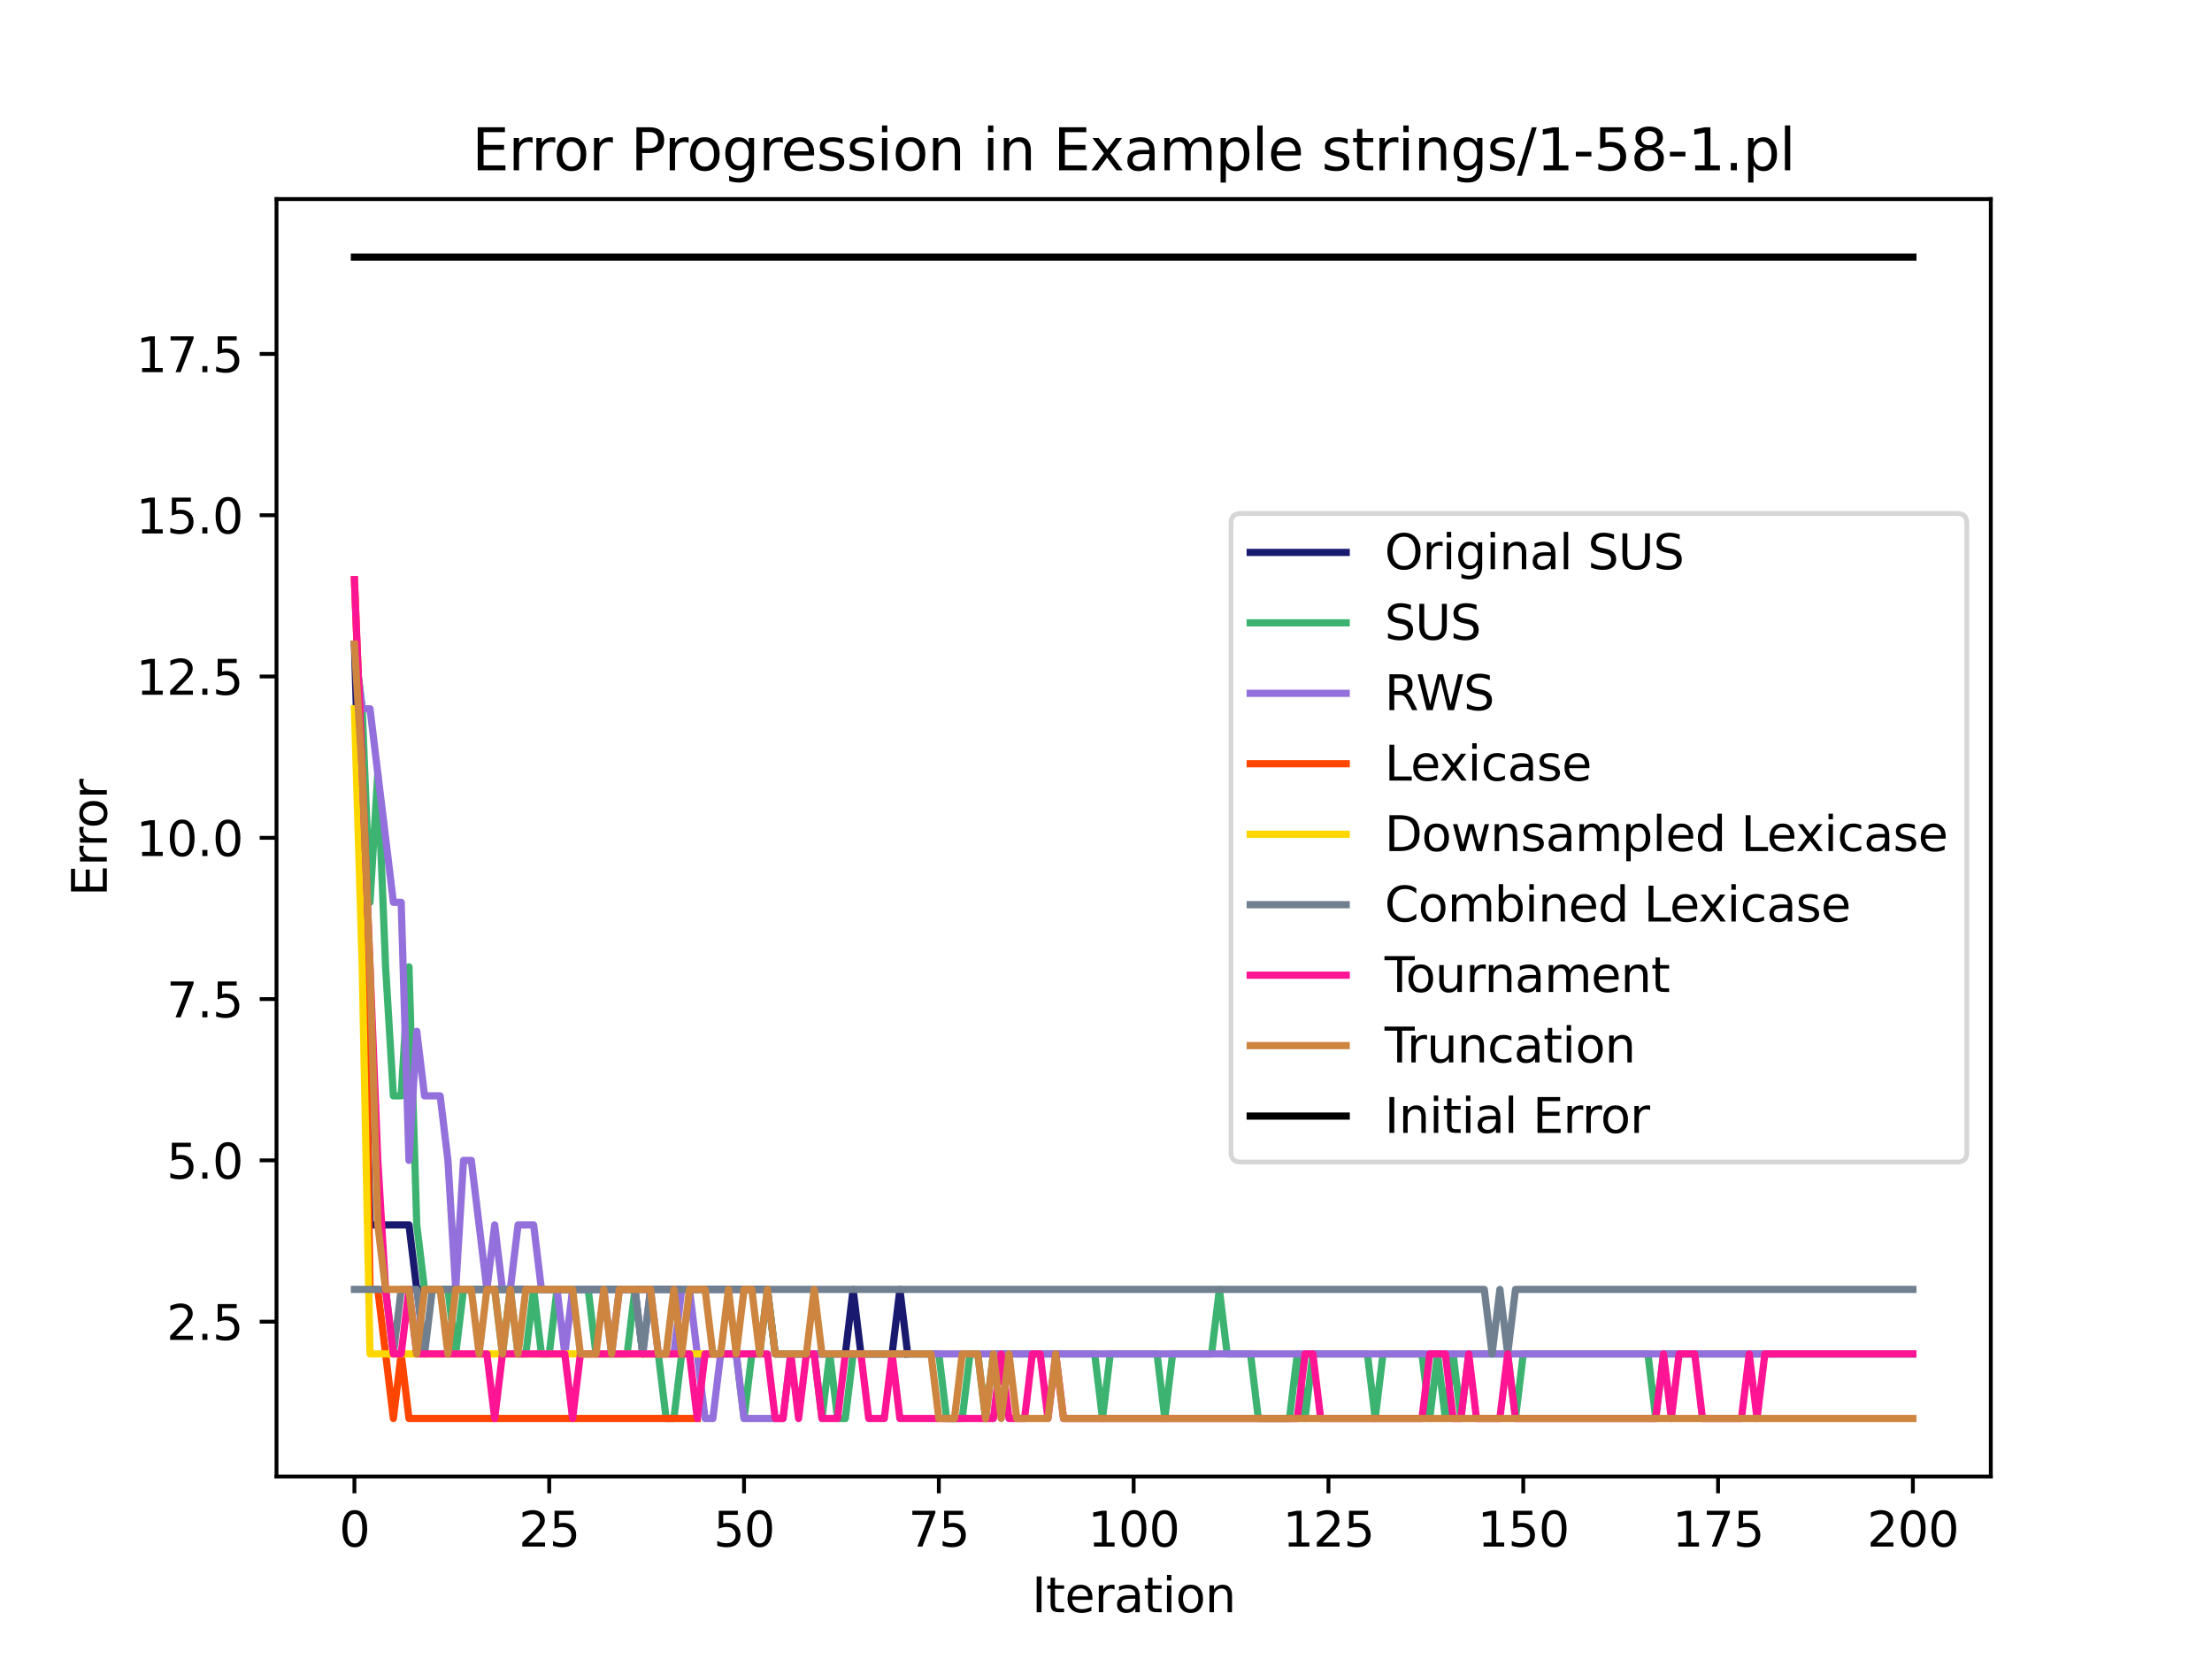 <?xml version="1.0" encoding="utf-8" standalone="no"?>
<!DOCTYPE svg PUBLIC "-//W3C//DTD SVG 1.1//EN"
  "http://www.w3.org/Graphics/SVG/1.1/DTD/svg11.dtd">
<svg xmlns:xlink="http://www.w3.org/1999/xlink" width="460.8pt" height="345.6pt" viewBox="0 0 460.8 345.6" xmlns="http://www.w3.org/2000/svg" version="1.1">
 <defs>
  <style type="text/css">*{stroke-linejoin: round; stroke-linecap: butt}</style>
 </defs>
 <g id="figure_1">
  <g id="patch_1">
   <path d="M 0 345.6 
L 460.8 345.6 
L 460.8 0 
L 0 0 
z
" style="fill: #ffffff"/>
  </g>
  <g id="axes_1">
   <g id="patch_2">
    <path d="M 57.6 307.584 
L 414.72 307.584 
L 414.72 41.472 
L 57.6 41.472 
z
" style="fill: #ffffff"/>
   </g>
   <g id="matplotlib.axis_1">
    <g id="xtick_1">
     <g id="line2d_1">
      <defs>
       <path id="mbccaa6f704" d="M 0 0 
L 0 3.5 
" style="stroke: #000000; stroke-width: 0.8"/>
      </defs>
      <g>
       <use xlink:href="#mbccaa6f704" x="73.833" y="307.584" style="stroke: #000000; stroke-width: 0.8"/>
      </g>
     </g>
     <g id="text_1">
      <!-- 0 -->
      <g transform="translate(70.651 322.182)scale(0.1 -0.1)">
       <defs>
        <path id="DejaVuSans-30" d="M 2034 4250 
Q 1547 4250 1301 3770 
Q 1056 3291 1056 2328 
Q 1056 1369 1301 889 
Q 1547 409 2034 409 
Q 2525 409 2770 889 
Q 3016 1369 3016 2328 
Q 3016 3291 2770 3770 
Q 2525 4250 2034 4250 
z
M 2034 4750 
Q 2819 4750 3233 4129 
Q 3647 3509 3647 2328 
Q 3647 1150 3233 529 
Q 2819 -91 2034 -91 
Q 1250 -91 836 529 
Q 422 1150 422 2328 
Q 422 3509 836 4129 
Q 1250 4750 2034 4750 
z
" transform="scale(0.016)"/>
       </defs>
       <use xlink:href="#DejaVuSans-30"/>
      </g>
     </g>
    </g>
    <g id="xtick_2">
     <g id="line2d_2">
      <g>
       <use xlink:href="#mbccaa6f704" x="114.415" y="307.584" style="stroke: #000000; stroke-width: 0.8"/>
      </g>
     </g>
     <g id="text_2">
      <!-- 25 -->
      <g transform="translate(108.052 322.182)scale(0.1 -0.1)">
       <defs>
        <path id="DejaVuSans-32" d="M 1228 531 
L 3431 531 
L 3431 0 
L 469 0 
L 469 531 
Q 828 903 1448 1529 
Q 2069 2156 2228 2338 
Q 2531 2678 2651 2914 
Q 2772 3150 2772 3378 
Q 2772 3750 2511 3984 
Q 2250 4219 1831 4219 
Q 1534 4219 1204 4116 
Q 875 4013 500 3803 
L 500 4441 
Q 881 4594 1212 4672 
Q 1544 4750 1819 4750 
Q 2544 4750 2975 4387 
Q 3406 4025 3406 3419 
Q 3406 3131 3298 2873 
Q 3191 2616 2906 2266 
Q 2828 2175 2409 1742 
Q 1991 1309 1228 531 
z
" transform="scale(0.016)"/>
        <path id="DejaVuSans-35" d="M 691 4666 
L 3169 4666 
L 3169 4134 
L 1269 4134 
L 1269 2991 
Q 1406 3038 1543 3061 
Q 1681 3084 1819 3084 
Q 2600 3084 3056 2656 
Q 3513 2228 3513 1497 
Q 3513 744 3044 326 
Q 2575 -91 1722 -91 
Q 1428 -91 1123 -41 
Q 819 9 494 109 
L 494 744 
Q 775 591 1075 516 
Q 1375 441 1709 441 
Q 2250 441 2565 725 
Q 2881 1009 2881 1497 
Q 2881 1984 2565 2268 
Q 2250 2553 1709 2553 
Q 1456 2553 1204 2497 
Q 953 2441 691 2322 
L 691 4666 
z
" transform="scale(0.016)"/>
       </defs>
       <use xlink:href="#DejaVuSans-32"/>
       <use xlink:href="#DejaVuSans-35" x="63.623"/>
      </g>
     </g>
    </g>
    <g id="xtick_3">
     <g id="line2d_3">
      <g>
       <use xlink:href="#mbccaa6f704" x="154.996" y="307.584" style="stroke: #000000; stroke-width: 0.8"/>
      </g>
     </g>
     <g id="text_3">
      <!-- 50 -->
      <g transform="translate(148.634 322.182)scale(0.1 -0.1)">
       <use xlink:href="#DejaVuSans-35"/>
       <use xlink:href="#DejaVuSans-30" x="63.623"/>
      </g>
     </g>
    </g>
    <g id="xtick_4">
     <g id="line2d_4">
      <g>
       <use xlink:href="#mbccaa6f704" x="195.578" y="307.584" style="stroke: #000000; stroke-width: 0.8"/>
      </g>
     </g>
     <g id="text_4">
      <!-- 75 -->
      <g transform="translate(189.216 322.182)scale(0.1 -0.1)">
       <defs>
        <path id="DejaVuSans-37" d="M 525 4666 
L 3525 4666 
L 3525 4397 
L 1831 0 
L 1172 0 
L 2766 4134 
L 525 4134 
L 525 4666 
z
" transform="scale(0.016)"/>
       </defs>
       <use xlink:href="#DejaVuSans-37"/>
       <use xlink:href="#DejaVuSans-35" x="63.623"/>
      </g>
     </g>
    </g>
    <g id="xtick_5">
     <g id="line2d_5">
      <g>
       <use xlink:href="#mbccaa6f704" x="236.16" y="307.584" style="stroke: #000000; stroke-width: 0.8"/>
      </g>
     </g>
     <g id="text_5">
      <!-- 100 -->
      <g transform="translate(226.616 322.182)scale(0.1 -0.1)">
       <defs>
        <path id="DejaVuSans-31" d="M 794 531 
L 1825 531 
L 1825 4091 
L 703 3866 
L 703 4441 
L 1819 4666 
L 2450 4666 
L 2450 531 
L 3481 531 
L 3481 0 
L 794 0 
L 794 531 
z
" transform="scale(0.016)"/>
       </defs>
       <use xlink:href="#DejaVuSans-31"/>
       <use xlink:href="#DejaVuSans-30" x="63.623"/>
       <use xlink:href="#DejaVuSans-30" x="127.246"/>
      </g>
     </g>
    </g>
    <g id="xtick_6">
     <g id="line2d_6">
      <g>
       <use xlink:href="#mbccaa6f704" x="276.742" y="307.584" style="stroke: #000000; stroke-width: 0.8"/>
      </g>
     </g>
     <g id="text_6">
      <!-- 125 -->
      <g transform="translate(267.198 322.182)scale(0.1 -0.1)">
       <use xlink:href="#DejaVuSans-31"/>
       <use xlink:href="#DejaVuSans-32" x="63.623"/>
       <use xlink:href="#DejaVuSans-35" x="127.246"/>
      </g>
     </g>
    </g>
    <g id="xtick_7">
     <g id="line2d_7">
      <g>
       <use xlink:href="#mbccaa6f704" x="317.324" y="307.584" style="stroke: #000000; stroke-width: 0.8"/>
      </g>
     </g>
     <g id="text_7">
      <!-- 150 -->
      <g transform="translate(307.78 322.182)scale(0.1 -0.1)">
       <use xlink:href="#DejaVuSans-31"/>
       <use xlink:href="#DejaVuSans-35" x="63.623"/>
       <use xlink:href="#DejaVuSans-30" x="127.246"/>
      </g>
     </g>
    </g>
    <g id="xtick_8">
     <g id="line2d_8">
      <g>
       <use xlink:href="#mbccaa6f704" x="357.905" y="307.584" style="stroke: #000000; stroke-width: 0.8"/>
      </g>
     </g>
     <g id="text_8">
      <!-- 175 -->
      <g transform="translate(348.362 322.182)scale(0.1 -0.1)">
       <use xlink:href="#DejaVuSans-31"/>
       <use xlink:href="#DejaVuSans-37" x="63.623"/>
       <use xlink:href="#DejaVuSans-35" x="127.246"/>
      </g>
     </g>
    </g>
    <g id="xtick_9">
     <g id="line2d_9">
      <g>
       <use xlink:href="#mbccaa6f704" x="398.487" y="307.584" style="stroke: #000000; stroke-width: 0.8"/>
      </g>
     </g>
     <g id="text_9">
      <!-- 200 -->
      <g transform="translate(388.944 322.182)scale(0.1 -0.1)">
       <use xlink:href="#DejaVuSans-32"/>
       <use xlink:href="#DejaVuSans-30" x="63.623"/>
       <use xlink:href="#DejaVuSans-30" x="127.246"/>
      </g>
     </g>
    </g>
    <g id="text_10">
     <!-- Iteration -->
     <g transform="translate(214.951 335.861)scale(0.1 -0.1)">
      <defs>
       <path id="DejaVuSans-49" d="M 628 4666 
L 1259 4666 
L 1259 0 
L 628 0 
L 628 4666 
z
" transform="scale(0.016)"/>
       <path id="DejaVuSans-74" d="M 1172 4494 
L 1172 3500 
L 2356 3500 
L 2356 3053 
L 1172 3053 
L 1172 1153 
Q 1172 725 1289 603 
Q 1406 481 1766 481 
L 2356 481 
L 2356 0 
L 1766 0 
Q 1100 0 847 248 
Q 594 497 594 1153 
L 594 3053 
L 172 3053 
L 172 3500 
L 594 3500 
L 594 4494 
L 1172 4494 
z
" transform="scale(0.016)"/>
       <path id="DejaVuSans-65" d="M 3597 1894 
L 3597 1613 
L 953 1613 
Q 991 1019 1311 708 
Q 1631 397 2203 397 
Q 2534 397 2845 478 
Q 3156 559 3463 722 
L 3463 178 
Q 3153 47 2828 -22 
Q 2503 -91 2169 -91 
Q 1331 -91 842 396 
Q 353 884 353 1716 
Q 353 2575 817 3079 
Q 1281 3584 2069 3584 
Q 2775 3584 3186 3129 
Q 3597 2675 3597 1894 
z
M 3022 2063 
Q 3016 2534 2758 2815 
Q 2500 3097 2075 3097 
Q 1594 3097 1305 2825 
Q 1016 2553 972 2059 
L 3022 2063 
z
" transform="scale(0.016)"/>
       <path id="DejaVuSans-72" d="M 2631 2963 
Q 2534 3019 2420 3045 
Q 2306 3072 2169 3072 
Q 1681 3072 1420 2755 
Q 1159 2438 1159 1844 
L 1159 0 
L 581 0 
L 581 3500 
L 1159 3500 
L 1159 2956 
Q 1341 3275 1631 3429 
Q 1922 3584 2338 3584 
Q 2397 3584 2469 3576 
Q 2541 3569 2628 3553 
L 2631 2963 
z
" transform="scale(0.016)"/>
       <path id="DejaVuSans-61" d="M 2194 1759 
Q 1497 1759 1228 1600 
Q 959 1441 959 1056 
Q 959 750 1161 570 
Q 1363 391 1709 391 
Q 2188 391 2477 730 
Q 2766 1069 2766 1631 
L 2766 1759 
L 2194 1759 
z
M 3341 1997 
L 3341 0 
L 2766 0 
L 2766 531 
Q 2569 213 2275 61 
Q 1981 -91 1556 -91 
Q 1019 -91 701 211 
Q 384 513 384 1019 
Q 384 1609 779 1909 
Q 1175 2209 1959 2209 
L 2766 2209 
L 2766 2266 
Q 2766 2663 2505 2880 
Q 2244 3097 1772 3097 
Q 1472 3097 1187 3025 
Q 903 2953 641 2809 
L 641 3341 
Q 956 3463 1253 3523 
Q 1550 3584 1831 3584 
Q 2591 3584 2966 3190 
Q 3341 2797 3341 1997 
z
" transform="scale(0.016)"/>
       <path id="DejaVuSans-69" d="M 603 3500 
L 1178 3500 
L 1178 0 
L 603 0 
L 603 3500 
z
M 603 4863 
L 1178 4863 
L 1178 4134 
L 603 4134 
L 603 4863 
z
" transform="scale(0.016)"/>
       <path id="DejaVuSans-6f" d="M 1959 3097 
Q 1497 3097 1228 2736 
Q 959 2375 959 1747 
Q 959 1119 1226 758 
Q 1494 397 1959 397 
Q 2419 397 2687 759 
Q 2956 1122 2956 1747 
Q 2956 2369 2687 2733 
Q 2419 3097 1959 3097 
z
M 1959 3584 
Q 2709 3584 3137 3096 
Q 3566 2609 3566 1747 
Q 3566 888 3137 398 
Q 2709 -91 1959 -91 
Q 1206 -91 779 398 
Q 353 888 353 1747 
Q 353 2609 779 3096 
Q 1206 3584 1959 3584 
z
" transform="scale(0.016)"/>
       <path id="DejaVuSans-6e" d="M 3513 2113 
L 3513 0 
L 2938 0 
L 2938 2094 
Q 2938 2591 2744 2837 
Q 2550 3084 2163 3084 
Q 1697 3084 1428 2787 
Q 1159 2491 1159 1978 
L 1159 0 
L 581 0 
L 581 3500 
L 1159 3500 
L 1159 2956 
Q 1366 3272 1645 3428 
Q 1925 3584 2291 3584 
Q 2894 3584 3203 3211 
Q 3513 2838 3513 2113 
z
" transform="scale(0.016)"/>
      </defs>
      <use xlink:href="#DejaVuSans-49"/>
      <use xlink:href="#DejaVuSans-74" x="29.492"/>
      <use xlink:href="#DejaVuSans-65" x="68.701"/>
      <use xlink:href="#DejaVuSans-72" x="130.225"/>
      <use xlink:href="#DejaVuSans-61" x="171.338"/>
      <use xlink:href="#DejaVuSans-74" x="232.617"/>
      <use xlink:href="#DejaVuSans-69" x="271.826"/>
      <use xlink:href="#DejaVuSans-6f" x="299.609"/>
      <use xlink:href="#DejaVuSans-6e" x="360.791"/>
     </g>
    </g>
   </g>
   <g id="matplotlib.axis_2">
    <g id="ytick_1">
     <g id="line2d_10">
      <defs>
       <path id="me32d567d3e" d="M 0 0 
L -3.5 0 
" style="stroke: #000000; stroke-width: 0.8"/>
      </defs>
      <g>
       <use xlink:href="#me32d567d3e" x="57.6" y="275.328" style="stroke: #000000; stroke-width: 0.8"/>
      </g>
     </g>
     <g id="text_11">
      <!-- 2.5 -->
      <g transform="translate(34.697 279.127)scale(0.1 -0.1)">
       <defs>
        <path id="DejaVuSans-2e" d="M 684 794 
L 1344 794 
L 1344 0 
L 684 0 
L 684 794 
z
" transform="scale(0.016)"/>
       </defs>
       <use xlink:href="#DejaVuSans-32"/>
       <use xlink:href="#DejaVuSans-2e" x="63.623"/>
       <use xlink:href="#DejaVuSans-35" x="95.41"/>
      </g>
     </g>
    </g>
    <g id="ytick_2">
     <g id="line2d_11">
      <g>
       <use xlink:href="#me32d567d3e" x="57.6" y="241.728" style="stroke: #000000; stroke-width: 0.8"/>
      </g>
     </g>
     <g id="text_12">
      <!-- 5.0 -->
      <g transform="translate(34.697 245.527)scale(0.1 -0.1)">
       <use xlink:href="#DejaVuSans-35"/>
       <use xlink:href="#DejaVuSans-2e" x="63.623"/>
       <use xlink:href="#DejaVuSans-30" x="95.41"/>
      </g>
     </g>
    </g>
    <g id="ytick_3">
     <g id="line2d_12">
      <g>
       <use xlink:href="#me32d567d3e" x="57.6" y="208.128" style="stroke: #000000; stroke-width: 0.8"/>
      </g>
     </g>
     <g id="text_13">
      <!-- 7.5 -->
      <g transform="translate(34.697 211.927)scale(0.1 -0.1)">
       <use xlink:href="#DejaVuSans-37"/>
       <use xlink:href="#DejaVuSans-2e" x="63.623"/>
       <use xlink:href="#DejaVuSans-35" x="95.41"/>
      </g>
     </g>
    </g>
    <g id="ytick_4">
     <g id="line2d_13">
      <g>
       <use xlink:href="#me32d567d3e" x="57.6" y="174.528" style="stroke: #000000; stroke-width: 0.8"/>
      </g>
     </g>
     <g id="text_14">
      <!-- 10.0 -->
      <g transform="translate(28.334 178.327)scale(0.1 -0.1)">
       <use xlink:href="#DejaVuSans-31"/>
       <use xlink:href="#DejaVuSans-30" x="63.623"/>
       <use xlink:href="#DejaVuSans-2e" x="127.246"/>
       <use xlink:href="#DejaVuSans-30" x="159.033"/>
      </g>
     </g>
    </g>
    <g id="ytick_5">
     <g id="line2d_14">
      <g>
       <use xlink:href="#me32d567d3e" x="57.6" y="140.928" style="stroke: #000000; stroke-width: 0.8"/>
      </g>
     </g>
     <g id="text_15">
      <!-- 12.5 -->
      <g transform="translate(28.334 144.727)scale(0.1 -0.1)">
       <use xlink:href="#DejaVuSans-31"/>
       <use xlink:href="#DejaVuSans-32" x="63.623"/>
       <use xlink:href="#DejaVuSans-2e" x="127.246"/>
       <use xlink:href="#DejaVuSans-35" x="159.033"/>
      </g>
     </g>
    </g>
    <g id="ytick_6">
     <g id="line2d_15">
      <g>
       <use xlink:href="#me32d567d3e" x="57.6" y="107.328" style="stroke: #000000; stroke-width: 0.8"/>
      </g>
     </g>
     <g id="text_16">
      <!-- 15.0 -->
      <g transform="translate(28.334 111.127)scale(0.1 -0.1)">
       <use xlink:href="#DejaVuSans-31"/>
       <use xlink:href="#DejaVuSans-35" x="63.623"/>
       <use xlink:href="#DejaVuSans-2e" x="127.246"/>
       <use xlink:href="#DejaVuSans-30" x="159.033"/>
      </g>
     </g>
    </g>
    <g id="ytick_7">
     <g id="line2d_16">
      <g>
       <use xlink:href="#me32d567d3e" x="57.6" y="73.728" style="stroke: #000000; stroke-width: 0.8"/>
      </g>
     </g>
     <g id="text_17">
      <!-- 17.5 -->
      <g transform="translate(28.334 77.527)scale(0.1 -0.1)">
       <use xlink:href="#DejaVuSans-31"/>
       <use xlink:href="#DejaVuSans-37" x="63.623"/>
       <use xlink:href="#DejaVuSans-2e" x="127.246"/>
       <use xlink:href="#DejaVuSans-35" x="159.033"/>
      </g>
     </g>
    </g>
    <g id="text_18">
     <!-- Error -->
     <g transform="translate(22.255 186.713)rotate(-90)scale(0.1 -0.1)">
      <defs>
       <path id="DejaVuSans-45" d="M 628 4666 
L 3578 4666 
L 3578 4134 
L 1259 4134 
L 1259 2753 
L 3481 2753 
L 3481 2222 
L 1259 2222 
L 1259 531 
L 3634 531 
L 3634 0 
L 628 0 
L 628 4666 
z
" transform="scale(0.016)"/>
      </defs>
      <use xlink:href="#DejaVuSans-45"/>
      <use xlink:href="#DejaVuSans-72" x="63.184"/>
      <use xlink:href="#DejaVuSans-72" x="102.547"/>
      <use xlink:href="#DejaVuSans-6f" x="141.41"/>
      <use xlink:href="#DejaVuSans-72" x="202.592"/>
     </g>
    </g>
   </g>
   <g id="line2d_17">
    <path d="M 73.833 134.208 
L 75.456 187.968 
L 77.079 255.168 
L 78.703 255.168 
L 80.326 255.168 
L 81.949 255.168 
L 83.572 255.168 
L 85.196 255.168 
L 86.819 268.608 
L 88.442 268.608 
L 90.065 268.608 
L 91.689 268.608 
L 93.312 268.608 
L 94.935 268.608 
L 96.559 268.608 
L 98.182 268.608 
L 99.805 268.608 
L 101.428 268.608 
L 103.052 268.608 
L 104.675 268.608 
L 106.298 268.608 
L 107.921 268.608 
L 109.545 268.608 
L 111.168 268.608 
L 112.791 268.608 
L 114.415 268.608 
L 116.038 268.608 
L 117.661 268.608 
L 119.284 268.608 
L 120.908 268.608 
L 122.531 268.608 
L 124.154 268.608 
L 125.777 268.608 
L 127.401 268.608 
L 129.024 268.608 
L 130.647 268.608 
L 132.271 268.608 
L 133.894 268.608 
L 135.517 268.608 
L 137.14 268.608 
L 138.764 268.608 
L 140.387 268.608 
L 142.01 268.608 
L 143.633 268.608 
L 145.257 268.608 
L 146.88 268.608 
L 148.503 268.608 
L 150.127 268.608 
L 151.75 268.608 
L 153.373 268.608 
L 154.996 268.608 
L 156.62 268.608 
L 158.243 268.608 
L 159.866 268.608 
L 161.489 282.048 
L 163.113 282.048 
L 164.736 282.048 
L 166.359 282.048 
L 167.983 282.048 
L 169.606 282.048 
L 171.229 282.048 
L 172.852 282.048 
L 174.476 282.048 
L 176.099 282.048 
L 177.722 268.608 
L 179.345 282.048 
L 180.969 282.048 
L 182.592 282.048 
L 184.215 282.048 
L 185.839 282.048 
L 187.462 268.608 
L 189.085 282.048 
" clip-path="url(#p9aca415c62)" style="fill: none; stroke: #191970; stroke-width: 1.5; stroke-linecap: square"/>
   </g>
   <g id="line2d_18">
    <path d="M 73.833 134.208 
L 75.456 147.648 
L 77.079 187.968 
L 78.703 161.088 
L 80.326 201.408 
L 81.949 228.288 
L 83.572 228.288 
L 85.196 201.408 
L 86.819 255.168 
L 88.442 268.608 
L 93.312 268.608 
L 94.935 282.048 
L 96.559 268.608 
L 103.052 268.608 
L 104.675 282.048 
L 106.298 268.608 
L 107.921 282.048 
L 109.545 282.048 
L 111.168 268.608 
L 112.791 282.048 
L 114.415 282.048 
L 116.038 268.608 
L 122.531 268.608 
L 124.154 282.048 
L 130.647 282.048 
L 132.271 268.608 
L 133.894 282.048 
L 137.14 282.048 
L 138.764 295.488 
L 140.387 295.488 
L 142.01 282.048 
L 153.373 282.048 
L 154.996 295.488 
L 156.62 282.048 
L 158.243 282.048 
L 159.866 268.608 
L 161.489 282.048 
L 169.606 282.048 
L 171.229 295.488 
L 172.852 282.048 
L 174.476 295.488 
L 176.099 295.488 
L 177.722 282.048 
L 195.578 282.048 
L 197.201 295.488 
L 200.448 295.488 
L 202.071 282.048 
L 203.695 282.048 
L 205.318 295.488 
L 206.941 282.048 
L 228.044 282.048 
L 229.667 295.488 
L 231.29 282.048 
L 241.03 282.048 
L 242.653 295.488 
L 244.276 282.048 
L 252.393 282.048 
L 254.016 268.608 
L 255.639 282.048 
L 260.509 282.048 
L 262.132 295.488 
L 268.625 295.488 
L 270.249 282.048 
L 271.872 295.488 
L 273.495 282.048 
L 284.858 282.048 
L 286.481 295.488 
L 288.105 282.048 
L 296.221 282.048 
L 297.844 295.488 
L 299.468 282.048 
L 301.091 295.488 
L 302.714 282.048 
L 304.337 295.488 
L 305.961 282.048 
L 314.077 282.048 
L 315.7 295.488 
L 317.324 282.048 
L 343.296 282.048 
L 344.919 295.488 
L 346.543 282.048 
L 398.487 282.048 
L 398.487 282.048 
" clip-path="url(#p9aca415c62)" style="fill: none; stroke: #3cb371; stroke-width: 1.5; stroke-linecap: square"/>
   </g>
   <g id="line2d_19">
    <path d="M 73.833 134.208 
L 75.456 147.648 
L 77.079 147.648 
L 81.949 187.968 
L 83.572 187.968 
L 85.196 241.728 
L 86.819 214.848 
L 88.442 228.288 
L 91.689 228.288 
L 93.312 241.728 
L 94.935 268.608 
L 96.559 241.728 
L 98.182 241.728 
L 101.428 268.608 
L 103.052 255.168 
L 104.675 268.608 
L 106.298 268.608 
L 107.921 255.168 
L 111.168 255.168 
L 112.791 268.608 
L 116.038 268.608 
L 117.661 282.048 
L 119.284 268.608 
L 125.777 268.608 
L 127.401 282.048 
L 129.024 268.608 
L 132.271 268.608 
L 133.894 282.048 
L 135.517 268.608 
L 137.14 282.048 
L 140.387 282.048 
L 142.01 268.608 
L 143.633 268.608 
L 146.88 295.488 
L 148.503 295.488 
L 150.127 282.048 
L 153.373 282.048 
L 154.996 295.488 
L 163.113 295.488 
L 164.736 282.048 
L 398.487 282.048 
L 398.487 282.048 
" clip-path="url(#p9aca415c62)" style="fill: none; stroke: #9370db; stroke-width: 1.5; stroke-linecap: square"/>
   </g>
   <g id="line2d_20">
    <path d="M 73.833 120.768 
L 75.456 161.088 
L 77.079 268.608 
L 78.703 268.608 
L 80.326 282.048 
L 81.949 295.488 
L 83.572 282.048 
L 85.196 295.488 
L 86.819 295.488 
L 88.442 295.488 
L 90.065 295.488 
L 91.689 295.488 
L 93.312 295.488 
L 94.935 295.488 
L 96.559 295.488 
L 98.182 295.488 
L 99.805 295.488 
L 101.428 295.488 
L 103.052 295.488 
L 104.675 295.488 
L 106.298 295.488 
L 107.921 295.488 
L 109.545 295.488 
L 111.168 295.488 
L 112.791 295.488 
L 114.415 295.488 
L 116.038 295.488 
L 117.661 295.488 
L 119.284 295.488 
L 120.908 295.488 
L 122.531 295.488 
L 124.154 295.488 
L 125.777 295.488 
L 127.401 295.488 
L 129.024 295.488 
L 130.647 295.488 
L 132.271 295.488 
L 133.894 295.488 
L 135.517 295.488 
L 137.14 295.488 
L 138.764 295.488 
L 140.387 295.488 
L 142.01 295.488 
L 143.633 295.488 
L 145.257 295.488 
" clip-path="url(#p9aca415c62)" style="fill: none; stroke: #ff4500; stroke-width: 1.5; stroke-linecap: square"/>
   </g>
   <g id="line2d_21">
    <path d="M 73.833 147.648 
L 75.456 201.408 
L 77.079 282.048 
L 78.703 282.048 
L 80.326 282.048 
L 81.949 282.048 
L 83.572 282.048 
L 85.196 282.048 
L 86.819 282.048 
L 88.442 282.048 
L 90.065 282.048 
L 91.689 282.048 
L 93.312 282.048 
L 94.935 282.048 
L 96.559 282.048 
L 98.182 282.048 
L 99.805 282.048 
L 101.428 282.048 
L 103.052 282.048 
L 104.675 282.048 
L 106.298 282.048 
L 107.921 282.048 
L 109.545 282.048 
L 111.168 282.048 
L 112.791 282.048 
L 114.415 282.048 
L 116.038 282.048 
L 117.661 282.048 
L 119.284 282.048 
L 120.908 282.048 
L 122.531 282.048 
L 124.154 282.048 
L 125.777 282.048 
L 127.401 282.048 
L 129.024 282.048 
L 130.647 282.048 
L 132.271 282.048 
L 133.894 282.048 
L 135.517 282.048 
L 137.14 282.048 
L 138.764 282.048 
L 140.387 282.048 
L 142.01 282.048 
L 143.633 282.048 
L 145.257 282.048 
L 146.88 282.048 
L 148.503 282.048 
" clip-path="url(#p9aca415c62)" style="fill: none; stroke: #ffd700; stroke-width: 1.5; stroke-linecap: square"/>
   </g>
   <g id="line2d_22">
    <path d="M 73.833 268.608 
L 80.326 268.608 
L 81.949 282.048 
L 83.572 268.608 
L 86.819 268.608 
L 88.442 282.048 
L 90.065 268.608 
L 132.271 268.608 
L 133.894 282.048 
L 135.517 268.608 
L 309.207 268.608 
L 310.831 282.048 
L 312.454 268.608 
L 314.077 282.048 
L 315.7 268.608 
L 398.487 268.608 
L 398.487 268.608 
" clip-path="url(#p9aca415c62)" style="fill: none; stroke: #708090; stroke-width: 1.5; stroke-linecap: square"/>
   </g>
   <g id="line2d_23">
    <path d="M 73.833 120.768 
L 78.703 241.728 
L 80.326 268.608 
L 81.949 282.048 
L 83.572 282.048 
L 85.196 268.608 
L 86.819 282.048 
L 101.428 282.048 
L 103.052 295.488 
L 104.675 282.048 
L 117.661 282.048 
L 119.284 295.488 
L 120.908 282.048 
L 143.633 282.048 
L 145.257 295.488 
L 146.88 282.048 
L 159.866 282.048 
L 161.489 295.488 
L 163.113 295.488 
L 164.736 282.048 
L 166.359 295.488 
L 167.983 282.048 
L 169.606 282.048 
L 171.229 295.488 
L 174.476 295.488 
L 176.099 282.048 
L 179.345 282.048 
L 180.969 295.488 
L 184.215 295.488 
L 185.839 282.048 
L 187.462 295.488 
L 206.941 295.488 
L 208.564 282.048 
L 210.188 295.488 
L 213.434 295.488 
L 215.057 282.048 
L 216.681 282.048 
L 218.304 295.488 
L 219.927 282.048 
L 221.551 295.488 
L 270.249 295.488 
L 271.872 282.048 
L 273.495 282.048 
L 275.119 295.488 
L 296.221 295.488 
L 297.844 282.048 
L 301.091 282.048 
L 302.714 295.488 
L 304.337 295.488 
L 305.961 282.048 
L 307.584 295.488 
L 312.454 295.488 
L 314.077 282.048 
L 315.7 295.488 
L 344.919 295.488 
L 346.543 282.048 
L 348.166 295.488 
L 349.789 282.048 
L 353.036 282.048 
L 354.659 295.488 
L 362.775 295.488 
L 364.399 282.048 
L 366.022 295.488 
L 367.645 282.048 
L 398.487 282.048 
L 398.487 282.048 
" clip-path="url(#p9aca415c62)" style="fill: none; stroke: #ff1493; stroke-width: 1.5; stroke-linecap: square"/>
   </g>
   <g id="line2d_24">
    <path d="M 73.833 134.208 
L 75.456 161.088 
L 77.079 201.408 
L 78.703 255.168 
L 80.326 268.608 
L 85.196 268.608 
L 86.819 282.048 
L 88.442 268.608 
L 91.689 268.608 
L 93.312 282.048 
L 94.935 268.608 
L 98.182 268.608 
L 99.805 282.048 
L 101.428 268.608 
L 103.052 268.608 
L 104.675 282.048 
L 106.298 268.608 
L 107.921 282.048 
L 109.545 268.608 
L 119.284 268.608 
L 120.908 282.048 
L 124.154 282.048 
L 125.777 268.608 
L 127.401 282.048 
L 129.024 268.608 
L 135.517 268.608 
L 137.14 282.048 
L 138.764 282.048 
L 140.387 268.608 
L 142.01 282.048 
L 143.633 268.608 
L 146.88 268.608 
L 148.503 282.048 
L 150.127 282.048 
L 151.75 268.608 
L 153.373 282.048 
L 154.996 268.608 
L 156.62 268.608 
L 158.243 282.048 
L 159.866 268.608 
L 161.489 282.048 
L 167.983 282.048 
L 169.606 268.608 
L 171.229 282.048 
L 193.955 282.048 
L 195.578 295.488 
L 198.825 295.488 
L 200.448 282.048 
L 203.695 282.048 
L 205.318 295.488 
L 206.941 282.048 
L 208.564 295.488 
L 210.188 282.048 
L 211.811 295.488 
L 218.304 295.488 
L 219.927 282.048 
L 221.551 295.488 
L 398.487 295.488 
L 398.487 295.488 
" clip-path="url(#p9aca415c62)" style="fill: none; stroke: #cd853f; stroke-width: 1.5; stroke-linecap: square"/>
   </g>
   <g id="line2d_25">
    <path d="M 73.833 53.568 
L 398.487 53.568 
L 398.487 53.568 
" clip-path="url(#p9aca415c62)" style="fill: none; stroke: #000000; stroke-width: 1.5; stroke-linecap: square"/>
   </g>
   <g id="patch_3">
    <path d="M 57.6 307.584 
L 57.6 41.472 
" style="fill: none; stroke: #000000; stroke-width: 0.8; stroke-linejoin: miter; stroke-linecap: square"/>
   </g>
   <g id="patch_4">
    <path d="M 414.72 307.584 
L 414.72 41.472 
" style="fill: none; stroke: #000000; stroke-width: 0.8; stroke-linejoin: miter; stroke-linecap: square"/>
   </g>
   <g id="patch_5">
    <path d="M 57.6 307.584 
L 414.72 307.584 
" style="fill: none; stroke: #000000; stroke-width: 0.8; stroke-linejoin: miter; stroke-linecap: square"/>
   </g>
   <g id="patch_6">
    <path d="M 57.6 41.472 
L 414.72 41.472 
" style="fill: none; stroke: #000000; stroke-width: 0.8; stroke-linejoin: miter; stroke-linecap: square"/>
   </g>
   <g id="text_19">
    <!-- Error Progression in Example strings/1-58-1.pl -->
    <g transform="translate(98.317 35.472)scale(0.12 -0.12)">
     <defs>
      <path id="DejaVuSans-20" transform="scale(0.016)"/>
      <path id="DejaVuSans-50" d="M 1259 4147 
L 1259 2394 
L 2053 2394 
Q 2494 2394 2734 2622 
Q 2975 2850 2975 3272 
Q 2975 3691 2734 3919 
Q 2494 4147 2053 4147 
L 1259 4147 
z
M 628 4666 
L 2053 4666 
Q 2838 4666 3239 4311 
Q 3641 3956 3641 3272 
Q 3641 2581 3239 2228 
Q 2838 1875 2053 1875 
L 1259 1875 
L 1259 0 
L 628 0 
L 628 4666 
z
" transform="scale(0.016)"/>
      <path id="DejaVuSans-67" d="M 2906 1791 
Q 2906 2416 2648 2759 
Q 2391 3103 1925 3103 
Q 1463 3103 1205 2759 
Q 947 2416 947 1791 
Q 947 1169 1205 825 
Q 1463 481 1925 481 
Q 2391 481 2648 825 
Q 2906 1169 2906 1791 
z
M 3481 434 
Q 3481 -459 3084 -895 
Q 2688 -1331 1869 -1331 
Q 1566 -1331 1297 -1286 
Q 1028 -1241 775 -1147 
L 775 -588 
Q 1028 -725 1275 -790 
Q 1522 -856 1778 -856 
Q 2344 -856 2625 -561 
Q 2906 -266 2906 331 
L 2906 616 
Q 2728 306 2450 153 
Q 2172 0 1784 0 
Q 1141 0 747 490 
Q 353 981 353 1791 
Q 353 2603 747 3093 
Q 1141 3584 1784 3584 
Q 2172 3584 2450 3431 
Q 2728 3278 2906 2969 
L 2906 3500 
L 3481 3500 
L 3481 434 
z
" transform="scale(0.016)"/>
      <path id="DejaVuSans-73" d="M 2834 3397 
L 2834 2853 
Q 2591 2978 2328 3040 
Q 2066 3103 1784 3103 
Q 1356 3103 1142 2972 
Q 928 2841 928 2578 
Q 928 2378 1081 2264 
Q 1234 2150 1697 2047 
L 1894 2003 
Q 2506 1872 2764 1633 
Q 3022 1394 3022 966 
Q 3022 478 2636 193 
Q 2250 -91 1575 -91 
Q 1294 -91 989 -36 
Q 684 19 347 128 
L 347 722 
Q 666 556 975 473 
Q 1284 391 1588 391 
Q 1994 391 2212 530 
Q 2431 669 2431 922 
Q 2431 1156 2273 1281 
Q 2116 1406 1581 1522 
L 1381 1569 
Q 847 1681 609 1914 
Q 372 2147 372 2553 
Q 372 3047 722 3315 
Q 1072 3584 1716 3584 
Q 2034 3584 2315 3537 
Q 2597 3491 2834 3397 
z
" transform="scale(0.016)"/>
      <path id="DejaVuSans-78" d="M 3513 3500 
L 2247 1797 
L 3578 0 
L 2900 0 
L 1881 1375 
L 863 0 
L 184 0 
L 1544 1831 
L 300 3500 
L 978 3500 
L 1906 2253 
L 2834 3500 
L 3513 3500 
z
" transform="scale(0.016)"/>
      <path id="DejaVuSans-6d" d="M 3328 2828 
Q 3544 3216 3844 3400 
Q 4144 3584 4550 3584 
Q 5097 3584 5394 3201 
Q 5691 2819 5691 2113 
L 5691 0 
L 5113 0 
L 5113 2094 
Q 5113 2597 4934 2840 
Q 4756 3084 4391 3084 
Q 3944 3084 3684 2787 
Q 3425 2491 3425 1978 
L 3425 0 
L 2847 0 
L 2847 2094 
Q 2847 2600 2669 2842 
Q 2491 3084 2119 3084 
Q 1678 3084 1418 2786 
Q 1159 2488 1159 1978 
L 1159 0 
L 581 0 
L 581 3500 
L 1159 3500 
L 1159 2956 
Q 1356 3278 1631 3431 
Q 1906 3584 2284 3584 
Q 2666 3584 2933 3390 
Q 3200 3197 3328 2828 
z
" transform="scale(0.016)"/>
      <path id="DejaVuSans-70" d="M 1159 525 
L 1159 -1331 
L 581 -1331 
L 581 3500 
L 1159 3500 
L 1159 2969 
Q 1341 3281 1617 3432 
Q 1894 3584 2278 3584 
Q 2916 3584 3314 3078 
Q 3713 2572 3713 1747 
Q 3713 922 3314 415 
Q 2916 -91 2278 -91 
Q 1894 -91 1617 61 
Q 1341 213 1159 525 
z
M 3116 1747 
Q 3116 2381 2855 2742 
Q 2594 3103 2138 3103 
Q 1681 3103 1420 2742 
Q 1159 2381 1159 1747 
Q 1159 1113 1420 752 
Q 1681 391 2138 391 
Q 2594 391 2855 752 
Q 3116 1113 3116 1747 
z
" transform="scale(0.016)"/>
      <path id="DejaVuSans-6c" d="M 603 4863 
L 1178 4863 
L 1178 0 
L 603 0 
L 603 4863 
z
" transform="scale(0.016)"/>
      <path id="DejaVuSans-2f" d="M 1625 4666 
L 2156 4666 
L 531 -594 
L 0 -594 
L 1625 4666 
z
" transform="scale(0.016)"/>
      <path id="DejaVuSans-2d" d="M 313 2009 
L 1997 2009 
L 1997 1497 
L 313 1497 
L 313 2009 
z
" transform="scale(0.016)"/>
      <path id="DejaVuSans-38" d="M 2034 2216 
Q 1584 2216 1326 1975 
Q 1069 1734 1069 1313 
Q 1069 891 1326 650 
Q 1584 409 2034 409 
Q 2484 409 2743 651 
Q 3003 894 3003 1313 
Q 3003 1734 2745 1975 
Q 2488 2216 2034 2216 
z
M 1403 2484 
Q 997 2584 770 2862 
Q 544 3141 544 3541 
Q 544 4100 942 4425 
Q 1341 4750 2034 4750 
Q 2731 4750 3128 4425 
Q 3525 4100 3525 3541 
Q 3525 3141 3298 2862 
Q 3072 2584 2669 2484 
Q 3125 2378 3379 2068 
Q 3634 1759 3634 1313 
Q 3634 634 3220 271 
Q 2806 -91 2034 -91 
Q 1263 -91 848 271 
Q 434 634 434 1313 
Q 434 1759 690 2068 
Q 947 2378 1403 2484 
z
M 1172 3481 
Q 1172 3119 1398 2916 
Q 1625 2713 2034 2713 
Q 2441 2713 2670 2916 
Q 2900 3119 2900 3481 
Q 2900 3844 2670 4047 
Q 2441 4250 2034 4250 
Q 1625 4250 1398 4047 
Q 1172 3844 1172 3481 
z
" transform="scale(0.016)"/>
     </defs>
     <use xlink:href="#DejaVuSans-45"/>
     <use xlink:href="#DejaVuSans-72" x="63.184"/>
     <use xlink:href="#DejaVuSans-72" x="102.547"/>
     <use xlink:href="#DejaVuSans-6f" x="141.41"/>
     <use xlink:href="#DejaVuSans-72" x="202.592"/>
     <use xlink:href="#DejaVuSans-20" x="243.705"/>
     <use xlink:href="#DejaVuSans-50" x="275.492"/>
     <use xlink:href="#DejaVuSans-72" x="334.045"/>
     <use xlink:href="#DejaVuSans-6f" x="372.908"/>
     <use xlink:href="#DejaVuSans-67" x="434.09"/>
     <use xlink:href="#DejaVuSans-72" x="497.566"/>
     <use xlink:href="#DejaVuSans-65" x="536.43"/>
     <use xlink:href="#DejaVuSans-73" x="597.953"/>
     <use xlink:href="#DejaVuSans-73" x="650.053"/>
     <use xlink:href="#DejaVuSans-69" x="702.152"/>
     <use xlink:href="#DejaVuSans-6f" x="729.936"/>
     <use xlink:href="#DejaVuSans-6e" x="791.117"/>
     <use xlink:href="#DejaVuSans-20" x="854.496"/>
     <use xlink:href="#DejaVuSans-69" x="886.283"/>
     <use xlink:href="#DejaVuSans-6e" x="914.066"/>
     <use xlink:href="#DejaVuSans-20" x="977.445"/>
     <use xlink:href="#DejaVuSans-45" x="1009.232"/>
     <use xlink:href="#DejaVuSans-78" x="1072.416"/>
     <use xlink:href="#DejaVuSans-61" x="1131.596"/>
     <use xlink:href="#DejaVuSans-6d" x="1192.875"/>
     <use xlink:href="#DejaVuSans-70" x="1290.287"/>
     <use xlink:href="#DejaVuSans-6c" x="1353.764"/>
     <use xlink:href="#DejaVuSans-65" x="1381.547"/>
     <use xlink:href="#DejaVuSans-20" x="1443.07"/>
     <use xlink:href="#DejaVuSans-73" x="1474.857"/>
     <use xlink:href="#DejaVuSans-74" x="1526.957"/>
     <use xlink:href="#DejaVuSans-72" x="1566.166"/>
     <use xlink:href="#DejaVuSans-69" x="1607.279"/>
     <use xlink:href="#DejaVuSans-6e" x="1635.062"/>
     <use xlink:href="#DejaVuSans-67" x="1698.441"/>
     <use xlink:href="#DejaVuSans-73" x="1761.918"/>
     <use xlink:href="#DejaVuSans-2f" x="1814.018"/>
     <use xlink:href="#DejaVuSans-31" x="1847.709"/>
     <use xlink:href="#DejaVuSans-2d" x="1911.332"/>
     <use xlink:href="#DejaVuSans-35" x="1947.416"/>
     <use xlink:href="#DejaVuSans-38" x="2011.039"/>
     <use xlink:href="#DejaVuSans-2d" x="2074.662"/>
     <use xlink:href="#DejaVuSans-31" x="2110.746"/>
     <use xlink:href="#DejaVuSans-2e" x="2174.369"/>
     <use xlink:href="#DejaVuSans-70" x="2206.156"/>
     <use xlink:href="#DejaVuSans-6c" x="2269.633"/>
    </g>
   </g>
   <g id="legend_1">
    <g id="patch_7">
     <path d="M 258.44 242.08 
L 407.72 242.08 
Q 409.72 242.08 409.72 240.08 
L 409.72 108.976 
Q 409.72 106.976 407.72 106.976 
L 258.44 106.976 
Q 256.44 106.976 256.44 108.976 
L 256.44 240.08 
Q 256.44 242.08 258.44 242.08 
z
" style="fill: #ffffff; opacity: 0.8; stroke: #cccccc; stroke-linejoin: miter"/>
    </g>
    <g id="line2d_26">
     <path d="M 260.44 115.075 
L 270.44 115.075 
L 280.44 115.075 
" style="fill: none; stroke: #191970; stroke-width: 1.5; stroke-linecap: square"/>
    </g>
    <g id="text_20">
     <!-- Original SUS -->
     <g transform="translate(288.44 118.575)scale(0.1 -0.1)">
      <defs>
       <path id="DejaVuSans-4f" d="M 2522 4238 
Q 1834 4238 1429 3725 
Q 1025 3213 1025 2328 
Q 1025 1447 1429 934 
Q 1834 422 2522 422 
Q 3209 422 3611 934 
Q 4013 1447 4013 2328 
Q 4013 3213 3611 3725 
Q 3209 4238 2522 4238 
z
M 2522 4750 
Q 3503 4750 4090 4092 
Q 4678 3434 4678 2328 
Q 4678 1225 4090 567 
Q 3503 -91 2522 -91 
Q 1538 -91 948 565 
Q 359 1222 359 2328 
Q 359 3434 948 4092 
Q 1538 4750 2522 4750 
z
" transform="scale(0.016)"/>
       <path id="DejaVuSans-53" d="M 3425 4513 
L 3425 3897 
Q 3066 4069 2747 4153 
Q 2428 4238 2131 4238 
Q 1616 4238 1336 4038 
Q 1056 3838 1056 3469 
Q 1056 3159 1242 3001 
Q 1428 2844 1947 2747 
L 2328 2669 
Q 3034 2534 3370 2195 
Q 3706 1856 3706 1288 
Q 3706 609 3251 259 
Q 2797 -91 1919 -91 
Q 1588 -91 1214 -16 
Q 841 59 441 206 
L 441 856 
Q 825 641 1194 531 
Q 1563 422 1919 422 
Q 2459 422 2753 634 
Q 3047 847 3047 1241 
Q 3047 1584 2836 1778 
Q 2625 1972 2144 2069 
L 1759 2144 
Q 1053 2284 737 2584 
Q 422 2884 422 3419 
Q 422 4038 858 4394 
Q 1294 4750 2059 4750 
Q 2388 4750 2728 4690 
Q 3069 4631 3425 4513 
z
" transform="scale(0.016)"/>
       <path id="DejaVuSans-55" d="M 556 4666 
L 1191 4666 
L 1191 1831 
Q 1191 1081 1462 751 
Q 1734 422 2344 422 
Q 2950 422 3222 751 
Q 3494 1081 3494 1831 
L 3494 4666 
L 4128 4666 
L 4128 1753 
Q 4128 841 3676 375 
Q 3225 -91 2344 -91 
Q 1459 -91 1007 375 
Q 556 841 556 1753 
L 556 4666 
z
" transform="scale(0.016)"/>
      </defs>
      <use xlink:href="#DejaVuSans-4f"/>
      <use xlink:href="#DejaVuSans-72" x="78.711"/>
      <use xlink:href="#DejaVuSans-69" x="119.824"/>
      <use xlink:href="#DejaVuSans-67" x="147.607"/>
      <use xlink:href="#DejaVuSans-69" x="211.084"/>
      <use xlink:href="#DejaVuSans-6e" x="238.867"/>
      <use xlink:href="#DejaVuSans-61" x="302.246"/>
      <use xlink:href="#DejaVuSans-6c" x="363.525"/>
      <use xlink:href="#DejaVuSans-20" x="391.309"/>
      <use xlink:href="#DejaVuSans-53" x="423.096"/>
      <use xlink:href="#DejaVuSans-55" x="486.572"/>
      <use xlink:href="#DejaVuSans-53" x="559.766"/>
     </g>
    </g>
    <g id="line2d_27">
     <path d="M 260.44 129.753 
L 270.44 129.753 
L 280.44 129.753 
" style="fill: none; stroke: #3cb371; stroke-width: 1.5; stroke-linecap: square"/>
    </g>
    <g id="text_21">
     <!-- SUS -->
     <g transform="translate(288.44 133.253)scale(0.1 -0.1)">
      <use xlink:href="#DejaVuSans-53"/>
      <use xlink:href="#DejaVuSans-55" x="63.477"/>
      <use xlink:href="#DejaVuSans-53" x="136.67"/>
     </g>
    </g>
    <g id="line2d_28">
     <path d="M 260.44 144.431 
L 270.44 144.431 
L 280.44 144.431 
" style="fill: none; stroke: #9370db; stroke-width: 1.5; stroke-linecap: square"/>
    </g>
    <g id="text_22">
     <!-- RWS -->
     <g transform="translate(288.44 147.931)scale(0.1 -0.1)">
      <defs>
       <path id="DejaVuSans-52" d="M 2841 2188 
Q 3044 2119 3236 1894 
Q 3428 1669 3622 1275 
L 4263 0 
L 3584 0 
L 2988 1197 
Q 2756 1666 2539 1819 
Q 2322 1972 1947 1972 
L 1259 1972 
L 1259 0 
L 628 0 
L 628 4666 
L 2053 4666 
Q 2853 4666 3247 4331 
Q 3641 3997 3641 3322 
Q 3641 2881 3436 2590 
Q 3231 2300 2841 2188 
z
M 1259 4147 
L 1259 2491 
L 2053 2491 
Q 2509 2491 2742 2702 
Q 2975 2913 2975 3322 
Q 2975 3731 2742 3939 
Q 2509 4147 2053 4147 
L 1259 4147 
z
" transform="scale(0.016)"/>
       <path id="DejaVuSans-57" d="M 213 4666 
L 850 4666 
L 1831 722 
L 2809 4666 
L 3519 4666 
L 4500 722 
L 5478 4666 
L 6119 4666 
L 4947 0 
L 4153 0 
L 3169 4050 
L 2175 0 
L 1381 0 
L 213 4666 
z
" transform="scale(0.016)"/>
      </defs>
      <use xlink:href="#DejaVuSans-52"/>
      <use xlink:href="#DejaVuSans-57" x="65.482"/>
      <use xlink:href="#DejaVuSans-53" x="164.359"/>
     </g>
    </g>
    <g id="line2d_29">
     <path d="M 260.44 159.109 
L 270.44 159.109 
L 280.44 159.109 
" style="fill: none; stroke: #ff4500; stroke-width: 1.5; stroke-linecap: square"/>
    </g>
    <g id="text_23">
     <!-- Lexicase -->
     <g transform="translate(288.44 162.609)scale(0.1 -0.1)">
      <defs>
       <path id="DejaVuSans-4c" d="M 628 4666 
L 1259 4666 
L 1259 531 
L 3531 531 
L 3531 0 
L 628 0 
L 628 4666 
z
" transform="scale(0.016)"/>
       <path id="DejaVuSans-63" d="M 3122 3366 
L 3122 2828 
Q 2878 2963 2633 3030 
Q 2388 3097 2138 3097 
Q 1578 3097 1268 2742 
Q 959 2388 959 1747 
Q 959 1106 1268 751 
Q 1578 397 2138 397 
Q 2388 397 2633 464 
Q 2878 531 3122 666 
L 3122 134 
Q 2881 22 2623 -34 
Q 2366 -91 2075 -91 
Q 1284 -91 818 406 
Q 353 903 353 1747 
Q 353 2603 823 3093 
Q 1294 3584 2113 3584 
Q 2378 3584 2631 3529 
Q 2884 3475 3122 3366 
z
" transform="scale(0.016)"/>
      </defs>
      <use xlink:href="#DejaVuSans-4c"/>
      <use xlink:href="#DejaVuSans-65" x="53.963"/>
      <use xlink:href="#DejaVuSans-78" x="113.736"/>
      <use xlink:href="#DejaVuSans-69" x="172.916"/>
      <use xlink:href="#DejaVuSans-63" x="200.699"/>
      <use xlink:href="#DejaVuSans-61" x="255.68"/>
      <use xlink:href="#DejaVuSans-73" x="316.959"/>
      <use xlink:href="#DejaVuSans-65" x="369.059"/>
     </g>
    </g>
    <g id="line2d_30">
     <path d="M 260.44 173.787 
L 270.44 173.787 
L 280.44 173.787 
" style="fill: none; stroke: #ffd700; stroke-width: 1.5; stroke-linecap: square"/>
    </g>
    <g id="text_24">
     <!-- Downsampled Lexicase -->
     <g transform="translate(288.44 177.287)scale(0.1 -0.1)">
      <defs>
       <path id="DejaVuSans-44" d="M 1259 4147 
L 1259 519 
L 2022 519 
Q 2988 519 3436 956 
Q 3884 1394 3884 2338 
Q 3884 3275 3436 3711 
Q 2988 4147 2022 4147 
L 1259 4147 
z
M 628 4666 
L 1925 4666 
Q 3281 4666 3915 4102 
Q 4550 3538 4550 2338 
Q 4550 1131 3912 565 
Q 3275 0 1925 0 
L 628 0 
L 628 4666 
z
" transform="scale(0.016)"/>
       <path id="DejaVuSans-77" d="M 269 3500 
L 844 3500 
L 1563 769 
L 2278 3500 
L 2956 3500 
L 3675 769 
L 4391 3500 
L 4966 3500 
L 4050 0 
L 3372 0 
L 2619 2869 
L 1863 0 
L 1184 0 
L 269 3500 
z
" transform="scale(0.016)"/>
       <path id="DejaVuSans-64" d="M 2906 2969 
L 2906 4863 
L 3481 4863 
L 3481 0 
L 2906 0 
L 2906 525 
Q 2725 213 2448 61 
Q 2172 -91 1784 -91 
Q 1150 -91 751 415 
Q 353 922 353 1747 
Q 353 2572 751 3078 
Q 1150 3584 1784 3584 
Q 2172 3584 2448 3432 
Q 2725 3281 2906 2969 
z
M 947 1747 
Q 947 1113 1208 752 
Q 1469 391 1925 391 
Q 2381 391 2643 752 
Q 2906 1113 2906 1747 
Q 2906 2381 2643 2742 
Q 2381 3103 1925 3103 
Q 1469 3103 1208 2742 
Q 947 2381 947 1747 
z
" transform="scale(0.016)"/>
      </defs>
      <use xlink:href="#DejaVuSans-44"/>
      <use xlink:href="#DejaVuSans-6f" x="77.002"/>
      <use xlink:href="#DejaVuSans-77" x="138.184"/>
      <use xlink:href="#DejaVuSans-6e" x="219.971"/>
      <use xlink:href="#DejaVuSans-73" x="283.35"/>
      <use xlink:href="#DejaVuSans-61" x="335.449"/>
      <use xlink:href="#DejaVuSans-6d" x="396.729"/>
      <use xlink:href="#DejaVuSans-70" x="494.141"/>
      <use xlink:href="#DejaVuSans-6c" x="557.617"/>
      <use xlink:href="#DejaVuSans-65" x="585.4"/>
      <use xlink:href="#DejaVuSans-64" x="646.924"/>
      <use xlink:href="#DejaVuSans-20" x="710.4"/>
      <use xlink:href="#DejaVuSans-4c" x="742.188"/>
      <use xlink:href="#DejaVuSans-65" x="796.15"/>
      <use xlink:href="#DejaVuSans-78" x="855.924"/>
      <use xlink:href="#DejaVuSans-69" x="915.104"/>
      <use xlink:href="#DejaVuSans-63" x="942.887"/>
      <use xlink:href="#DejaVuSans-61" x="997.867"/>
      <use xlink:href="#DejaVuSans-73" x="1059.146"/>
      <use xlink:href="#DejaVuSans-65" x="1111.246"/>
     </g>
    </g>
    <g id="line2d_31">
     <path d="M 260.44 188.465 
L 270.44 188.465 
L 280.44 188.465 
" style="fill: none; stroke: #708090; stroke-width: 1.5; stroke-linecap: square"/>
    </g>
    <g id="text_25">
     <!-- Combined Lexicase -->
     <g transform="translate(288.44 191.965)scale(0.1 -0.1)">
      <defs>
       <path id="DejaVuSans-43" d="M 4122 4306 
L 4122 3641 
Q 3803 3938 3442 4084 
Q 3081 4231 2675 4231 
Q 1875 4231 1450 3742 
Q 1025 3253 1025 2328 
Q 1025 1406 1450 917 
Q 1875 428 2675 428 
Q 3081 428 3442 575 
Q 3803 722 4122 1019 
L 4122 359 
Q 3791 134 3420 21 
Q 3050 -91 2638 -91 
Q 1578 -91 968 557 
Q 359 1206 359 2328 
Q 359 3453 968 4101 
Q 1578 4750 2638 4750 
Q 3056 4750 3426 4639 
Q 3797 4528 4122 4306 
z
" transform="scale(0.016)"/>
       <path id="DejaVuSans-62" d="M 3116 1747 
Q 3116 2381 2855 2742 
Q 2594 3103 2138 3103 
Q 1681 3103 1420 2742 
Q 1159 2381 1159 1747 
Q 1159 1113 1420 752 
Q 1681 391 2138 391 
Q 2594 391 2855 752 
Q 3116 1113 3116 1747 
z
M 1159 2969 
Q 1341 3281 1617 3432 
Q 1894 3584 2278 3584 
Q 2916 3584 3314 3078 
Q 3713 2572 3713 1747 
Q 3713 922 3314 415 
Q 2916 -91 2278 -91 
Q 1894 -91 1617 61 
Q 1341 213 1159 525 
L 1159 0 
L 581 0 
L 581 4863 
L 1159 4863 
L 1159 2969 
z
" transform="scale(0.016)"/>
      </defs>
      <use xlink:href="#DejaVuSans-43"/>
      <use xlink:href="#DejaVuSans-6f" x="69.824"/>
      <use xlink:href="#DejaVuSans-6d" x="131.006"/>
      <use xlink:href="#DejaVuSans-62" x="228.418"/>
      <use xlink:href="#DejaVuSans-69" x="291.895"/>
      <use xlink:href="#DejaVuSans-6e" x="319.678"/>
      <use xlink:href="#DejaVuSans-65" x="383.057"/>
      <use xlink:href="#DejaVuSans-64" x="444.58"/>
      <use xlink:href="#DejaVuSans-20" x="508.057"/>
      <use xlink:href="#DejaVuSans-4c" x="539.844"/>
      <use xlink:href="#DejaVuSans-65" x="593.807"/>
      <use xlink:href="#DejaVuSans-78" x="653.58"/>
      <use xlink:href="#DejaVuSans-69" x="712.76"/>
      <use xlink:href="#DejaVuSans-63" x="740.543"/>
      <use xlink:href="#DejaVuSans-61" x="795.523"/>
      <use xlink:href="#DejaVuSans-73" x="856.803"/>
      <use xlink:href="#DejaVuSans-65" x="908.902"/>
     </g>
    </g>
    <g id="line2d_32">
     <path d="M 260.44 203.144 
L 270.44 203.144 
L 280.44 203.144 
" style="fill: none; stroke: #ff1493; stroke-width: 1.5; stroke-linecap: square"/>
    </g>
    <g id="text_26">
     <!-- Tournament -->
     <g transform="translate(288.44 206.644)scale(0.1 -0.1)">
      <defs>
       <path id="DejaVuSans-54" d="M -19 4666 
L 3928 4666 
L 3928 4134 
L 2272 4134 
L 2272 0 
L 1638 0 
L 1638 4134 
L -19 4134 
L -19 4666 
z
" transform="scale(0.016)"/>
       <path id="DejaVuSans-75" d="M 544 1381 
L 544 3500 
L 1119 3500 
L 1119 1403 
Q 1119 906 1312 657 
Q 1506 409 1894 409 
Q 2359 409 2629 706 
Q 2900 1003 2900 1516 
L 2900 3500 
L 3475 3500 
L 3475 0 
L 2900 0 
L 2900 538 
Q 2691 219 2414 64 
Q 2138 -91 1772 -91 
Q 1169 -91 856 284 
Q 544 659 544 1381 
z
M 1991 3584 
L 1991 3584 
z
" transform="scale(0.016)"/>
      </defs>
      <use xlink:href="#DejaVuSans-54"/>
      <use xlink:href="#DejaVuSans-6f" x="44.084"/>
      <use xlink:href="#DejaVuSans-75" x="105.266"/>
      <use xlink:href="#DejaVuSans-72" x="168.645"/>
      <use xlink:href="#DejaVuSans-6e" x="208.008"/>
      <use xlink:href="#DejaVuSans-61" x="271.387"/>
      <use xlink:href="#DejaVuSans-6d" x="332.666"/>
      <use xlink:href="#DejaVuSans-65" x="430.078"/>
      <use xlink:href="#DejaVuSans-6e" x="491.602"/>
      <use xlink:href="#DejaVuSans-74" x="554.98"/>
     </g>
    </g>
    <g id="line2d_33">
     <path d="M 260.44 217.822 
L 270.44 217.822 
L 280.44 217.822 
" style="fill: none; stroke: #cd853f; stroke-width: 1.5; stroke-linecap: square"/>
    </g>
    <g id="text_27">
     <!-- Truncation -->
     <g transform="translate(288.44 221.322)scale(0.1 -0.1)">
      <use xlink:href="#DejaVuSans-54"/>
      <use xlink:href="#DejaVuSans-72" x="46.334"/>
      <use xlink:href="#DejaVuSans-75" x="87.447"/>
      <use xlink:href="#DejaVuSans-6e" x="150.826"/>
      <use xlink:href="#DejaVuSans-63" x="214.205"/>
      <use xlink:href="#DejaVuSans-61" x="269.186"/>
      <use xlink:href="#DejaVuSans-74" x="330.465"/>
      <use xlink:href="#DejaVuSans-69" x="369.674"/>
      <use xlink:href="#DejaVuSans-6f" x="397.457"/>
      <use xlink:href="#DejaVuSans-6e" x="458.639"/>
     </g>
    </g>
    <g id="line2d_34">
     <path d="M 260.44 232.5 
L 270.44 232.5 
L 280.44 232.5 
" style="fill: none; stroke: #000000; stroke-width: 1.5; stroke-linecap: square"/>
    </g>
    <g id="text_28">
     <!-- Initial Error -->
     <g transform="translate(288.44 236)scale(0.1 -0.1)">
      <use xlink:href="#DejaVuSans-49"/>
      <use xlink:href="#DejaVuSans-6e" x="29.492"/>
      <use xlink:href="#DejaVuSans-69" x="92.871"/>
      <use xlink:href="#DejaVuSans-74" x="120.654"/>
      <use xlink:href="#DejaVuSans-69" x="159.863"/>
      <use xlink:href="#DejaVuSans-61" x="187.646"/>
      <use xlink:href="#DejaVuSans-6c" x="248.926"/>
      <use xlink:href="#DejaVuSans-20" x="276.709"/>
      <use xlink:href="#DejaVuSans-45" x="308.496"/>
      <use xlink:href="#DejaVuSans-72" x="371.68"/>
      <use xlink:href="#DejaVuSans-72" x="411.043"/>
      <use xlink:href="#DejaVuSans-6f" x="449.906"/>
      <use xlink:href="#DejaVuSans-72" x="511.088"/>
     </g>
    </g>
   </g>
  </g>
 </g>
 <defs>
  <clipPath id="p9aca415c62">
   <rect x="57.6" y="41.472" width="357.12" height="266.112"/>
  </clipPath>
 </defs>
</svg>
